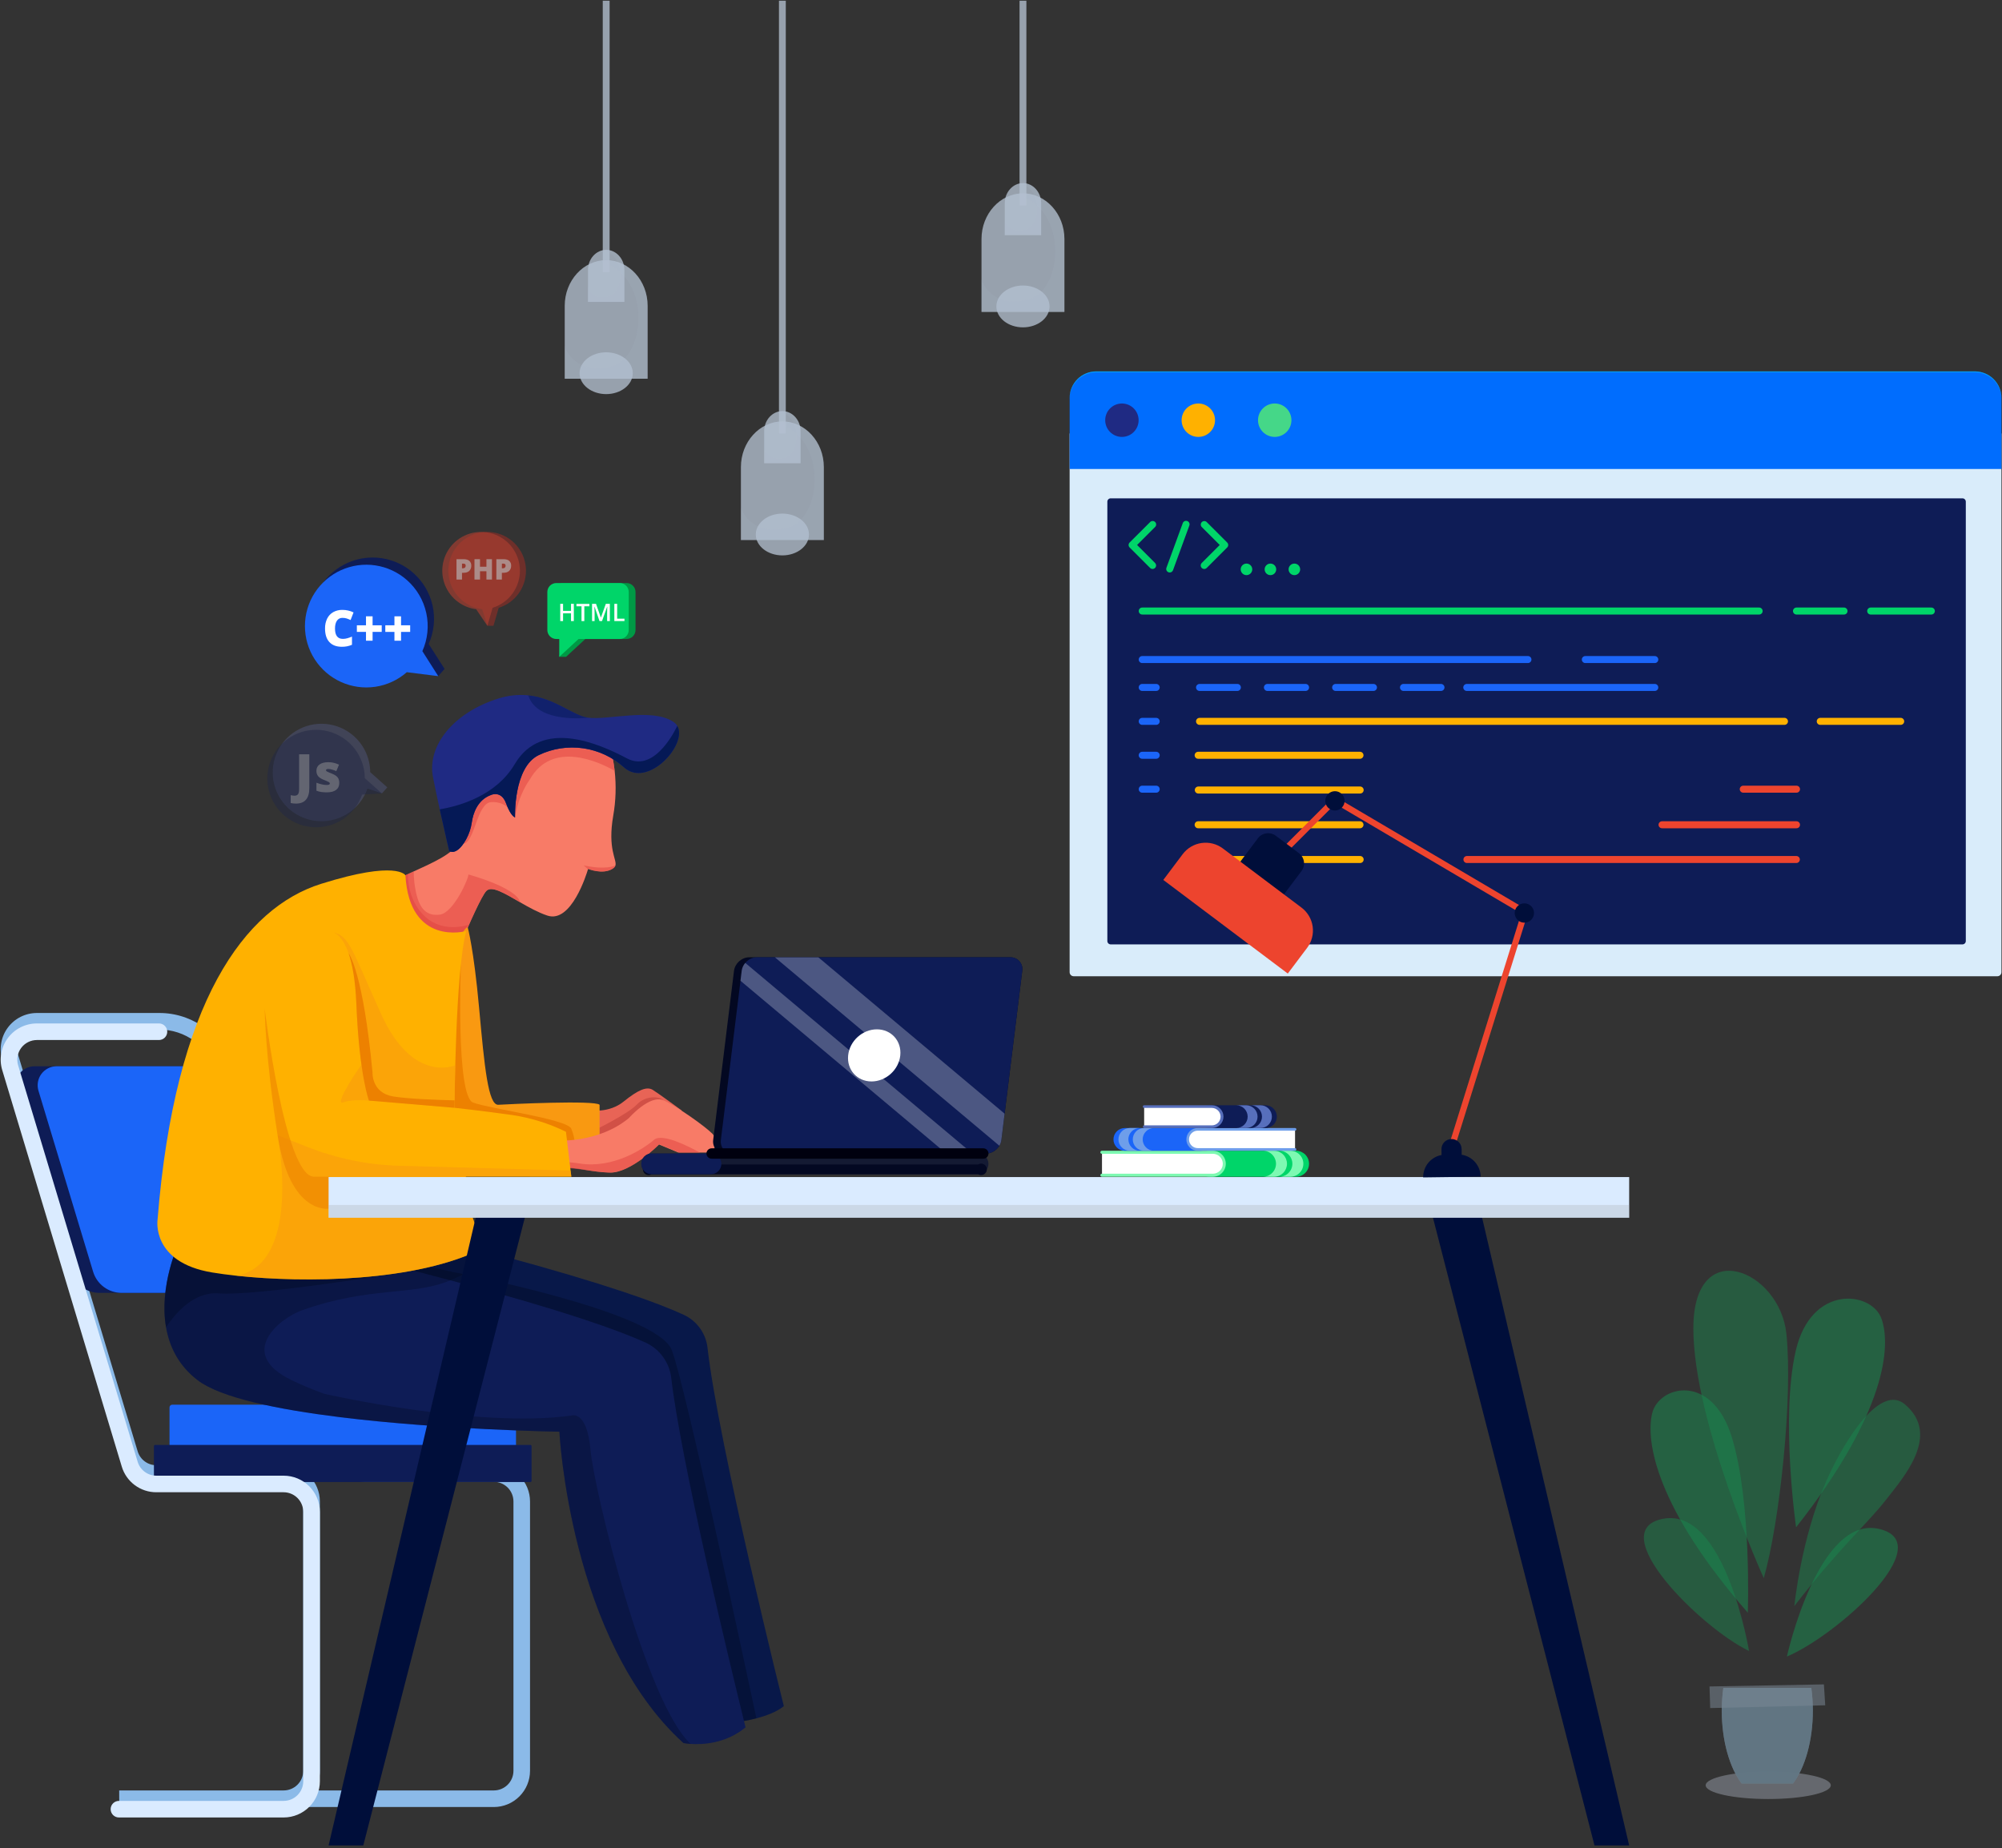 <svg width="300" height="277" viewBox="0 0 300 277" fill="none" xmlns="http://www.w3.org/2000/svg">
<rect x="0" y="0" width="300" height="277" fill="#333333" stroke="none"/>
<path d="M17.869 270.82H73.999C75.438 270.818 76.817 270.246 77.834 269.228C78.852 268.211 79.424 266.832 79.425 265.393V225.022C79.424 223.583 78.852 222.203 77.834 221.186C76.817 220.168 75.438 219.596 73.999 219.595H54.938C54.305 219.597 53.688 219.395 53.181 219.018C52.673 218.641 52.301 218.109 52.121 217.502L34.763 159.921C34.067 157.572 32.628 155.512 30.662 154.052C28.695 152.59 26.308 151.806 23.858 151.817H5.529C4.682 151.817 3.848 152.016 3.091 152.395C2.335 152.776 1.679 153.328 1.174 154.008C0.669 154.687 0.33 155.476 0.184 156.309C0.039 157.143 0.09 158 0.334 158.81L18.243 218.219C18.575 219.338 19.261 220.318 20.197 221.014C21.134 221.712 22.272 222.084 23.439 222.079H42.5C43.28 222.08 44.028 222.391 44.58 222.942C45.131 223.494 45.441 224.242 45.442 225.022V265.393C45.441 266.173 45.131 266.921 44.58 267.472C44.028 268.024 43.28 268.333 42.5 268.334H17.861L17.869 270.82ZM73.999 222.079C74.779 222.08 75.527 222.391 76.078 222.942C76.63 223.494 76.94 224.242 76.941 225.022V265.393C76.94 266.173 76.63 266.921 76.078 267.472C75.527 268.024 74.779 268.333 73.999 268.334H47.064C47.632 267.458 47.933 266.436 47.931 265.393V225.022C47.93 223.583 47.358 222.203 46.34 221.186C45.323 220.168 43.944 219.596 42.505 219.595H23.444C22.811 219.597 22.194 219.395 21.686 219.018C21.178 218.641 20.806 218.109 20.626 217.502L2.718 158.093C2.586 157.654 2.558 157.19 2.637 156.738C2.716 156.287 2.899 155.861 3.172 155.492C3.445 155.124 3.8 154.825 4.21 154.619C4.619 154.412 5.071 154.304 5.529 154.303H23.858C25.773 154.294 27.64 154.907 29.177 156.049C30.714 157.191 31.84 158.8 32.385 160.637L49.743 218.219C50.074 219.338 50.76 220.318 51.697 221.016C52.633 221.712 53.77 222.084 54.938 222.079H73.999Z" fill="#8BBAE8"/>
<path d="M39.255 193.762H14.904C13.944 193.762 13.01 193.453 12.24 192.88C11.47 192.308 10.905 191.501 10.63 190.582L2.446 163.462C2.32 163.037 2.294 162.59 2.371 162.154C2.448 161.719 2.625 161.306 2.888 160.952C3.152 160.596 3.495 160.308 3.889 160.108C4.284 159.907 4.72 159.803 5.162 159.8H29.53C30.489 159.802 31.423 160.112 32.192 160.685C32.962 161.257 33.527 162.062 33.804 162.981L41.977 190.099C42.106 190.523 42.133 190.972 42.057 191.41C41.981 191.846 41.803 192.26 41.538 192.615C41.274 192.972 40.929 193.261 40.533 193.46C40.136 193.66 39.699 193.763 39.255 193.762Z" fill="#0E1C56"/>
<path d="M39.256 193.762H18.222C17.263 193.763 16.328 193.453 15.559 192.881C14.789 192.308 14.224 191.501 13.95 190.582L5.761 163.462C5.635 163.037 5.609 162.59 5.686 162.154C5.763 161.719 5.94 161.306 6.203 160.952C6.467 160.596 6.81 160.308 7.204 160.108C7.599 159.907 8.035 159.803 8.477 159.8H29.511C30.472 159.802 31.408 160.112 32.18 160.684C32.953 161.256 33.521 162.061 33.802 162.981L41.975 190.099C42.103 190.523 42.13 190.971 42.054 191.409C41.978 191.845 41.801 192.258 41.537 192.614C41.272 192.97 40.928 193.26 40.533 193.459C40.136 193.657 39.699 193.762 39.256 193.762Z" fill="#1B65F8"/>
<path d="M77.325 220.046H25.401V210.927C25.401 210.82 25.444 210.716 25.52 210.641C25.596 210.565 25.699 210.522 25.806 210.522H76.919C77.027 210.522 77.13 210.565 77.206 210.641C77.282 210.716 77.325 210.82 77.325 210.927V220.046Z" fill="#1B65F8"/>
<path d="M23.247 222.113H79.474C79.574 222.113 79.655 222.031 79.655 221.931V216.733C79.655 216.633 79.574 216.552 79.474 216.552H23.247C23.147 216.552 23.066 216.633 23.066 216.733V221.931C23.066 222.031 23.147 222.113 23.247 222.113Z" fill="#0E1C56"/>
<path d="M17.869 272.385H42.508C43.947 272.383 45.326 271.811 46.344 270.795C47.361 269.777 47.934 268.398 47.935 266.959V226.587C47.934 225.148 47.361 223.768 46.344 222.751C45.327 221.733 43.947 221.161 42.508 221.16H23.444C22.811 221.162 22.194 220.96 21.686 220.583C21.178 220.206 20.806 219.674 20.626 219.067L2.717 159.659C2.585 159.219 2.557 158.755 2.636 158.303C2.716 157.851 2.899 157.424 3.173 157.055C3.447 156.688 3.803 156.388 4.212 156.182C4.622 155.976 5.075 155.868 5.534 155.868H23.858C24.181 155.858 24.487 155.722 24.712 155.49C24.937 155.258 25.062 154.948 25.062 154.625C25.062 154.303 24.937 153.993 24.712 153.761C24.487 153.529 24.181 153.393 23.858 153.383H5.529C4.682 153.383 3.847 153.582 3.091 153.962C2.335 154.341 1.678 154.894 1.173 155.573C0.668 156.254 0.329 157.041 0.184 157.875C0.038 158.709 0.09 159.566 0.334 160.376L18.243 219.784C18.575 220.903 19.26 221.883 20.197 222.579C21.134 223.276 22.271 223.649 23.439 223.644H42.5C43.28 223.645 44.028 223.956 44.579 224.507C45.131 225.059 45.441 225.807 45.442 226.587V266.959C45.441 267.739 45.131 268.487 44.579 269.037C44.028 269.589 43.28 269.899 42.5 269.9H17.86C17.694 269.896 17.528 269.923 17.373 269.983C17.218 270.043 17.076 270.135 16.957 270.25C16.837 270.365 16.742 270.505 16.677 270.658C16.613 270.811 16.579 270.976 16.579 271.143C16.579 271.309 16.613 271.474 16.677 271.627C16.742 271.78 16.837 271.92 16.957 272.035C17.076 272.15 17.218 272.242 17.373 272.302C17.528 272.362 17.694 272.389 17.86 272.385H17.869Z" fill="#DAEBFF"/>
<path d="M88.244 166.294C88.484 166.474 91.296 166.833 93.448 165.093C95.601 163.352 96.918 162.78 97.816 163.338C98.714 163.895 102.183 166.447 102.183 166.447C102.183 166.447 88.782 172.032 88.24 171.434C87.698 170.835 88.244 166.294 88.244 166.294Z" fill="#E86456"/>
<path d="M89.052 169.405C89.052 169.405 94.137 166.922 95.422 165.547C96.707 164.172 98.803 164.258 99.416 164.903C100.029 165.547 92.999 171.109 91.623 171.199C90.246 171.29 89.052 169.405 89.052 169.405Z" fill="#D15046"/>
<path d="M117.46 255.703C116.373 256.573 114.816 257.145 113.35 257.528C112.694 257.696 112.057 257.826 111.484 257.925C110.162 258.153 109.201 258.215 109.201 258.215C92.151 242.78 89.287 210.298 89.287 210.298C89.287 210.298 68.186 209.961 51.932 207.504C48.909 207.048 46.054 206.517 43.534 205.903C39.808 204.995 36.803 203.899 35.081 202.58C27.982 197.153 30.168 187.836 31.504 183.929C31.892 182.798 32.208 182.126 32.208 182.126C32.208 182.126 21.216 174.499 63.218 185.087C67.483 186.162 71.32 187.165 74.773 188.091C91.05 192.488 98.79 195.344 102.466 197.054C103.433 197.502 104.267 198.192 104.89 199.058C105.513 199.922 105.902 200.931 106.022 201.99C107.671 216.543 117.46 255.703 117.46 255.703Z" fill="#081849"/>
<path opacity="0.37" d="M113.35 257.528C112.693 257.696 112.056 257.826 111.484 257.925C110.162 258.153 109.201 258.215 109.201 258.215C92.151 242.78 89.287 210.298 89.287 210.298C89.287 210.298 68.186 209.962 51.931 207.504L37.148 183.738L67.746 190.612C67.746 190.612 98.435 196.445 100.679 202.367C102.669 207.603 111.362 248.197 113.35 257.528Z" fill="#00091E"/>
<path d="M111.721 258.879C108.736 261.344 105.231 261.483 103.505 261.363C103.142 261.342 102.781 261.299 102.423 261.234C85.375 245.799 83.827 214.571 83.827 214.571C83.827 214.571 79.317 214.499 72.862 214.179C66.612 213.869 58.529 213.327 50.956 212.392C41.632 211.239 33.075 209.493 29.623 206.853C26.738 204.643 25.38 201.79 24.885 198.921C23.803 192.698 26.75 186.398 26.75 186.398C26.75 186.398 21.702 182.895 31.512 183.933C34.322 184.231 38.35 184.894 44.061 186.126C47.841 186.94 52.355 187.999 57.754 189.358C61.284 190.249 64.52 191.089 67.489 191.882C84.573 196.441 92.772 199.41 96.707 201.198C97.755 201.674 98.663 202.412 99.342 203.343C100.022 204.272 100.449 205.362 100.584 206.505C102.071 219.203 109.478 249.742 111.487 257.93C111.637 258.54 111.698 258.788 111.721 258.879Z" fill="#0E1C56"/>
<path d="M92.224 129.694C92.171 129.891 92.03 130.054 91.76 130.22C90.28 131.115 88.126 130.22 88.126 130.22C88.126 130.22 88.126 130.237 88.111 130.273C87.905 130.971 85.618 138.416 82.025 137.219C80.669 136.767 79.261 135.99 77.968 135.243C75.656 133.912 73.675 132.677 72.871 133.539C72.15 134.313 70.347 138.362 68.963 141.656C67.938 144.083 67.129 146.103 67.129 146.103C67.129 146.103 54.925 135.066 57.438 133.002C57.697 132.796 57.97 132.607 58.255 132.439C59.233 131.853 60.579 131.257 61.999 130.6C64.564 129.409 68.038 127.97 68.904 126.022C69.1 125.595 69.154 125.117 69.058 124.657C67.468 116.983 78.468 111.463 80.462 110.53C80.66 110.437 80.769 110.391 80.769 110.391L81.096 110.428L91.268 111.558C91.268 111.558 91.84 113.063 92.109 115.524C92.356 117.758 92.284 120.016 91.897 122.23C91.013 127.284 92.465 128.815 92.224 129.694Z" fill="#F87B67"/>
<path opacity="0.64" d="M92.107 115.529C89.944 114.283 82.778 110.804 79.375 116.851C79.375 116.851 77.671 119.096 77.178 122.5C77.178 122.5 76.28 120.031 73.588 120.216C71.456 120.358 71.143 126.272 69.428 126.474C69.22 126.499 69.044 126.332 68.901 126.022C69.097 125.595 69.151 125.117 69.055 124.658C67.465 116.983 78.465 111.463 80.459 110.53L81.094 110.428L91.266 111.558C91.266 111.558 91.838 113.063 92.107 115.529Z" fill="#E54F48"/>
<path opacity="0.64" d="M77.965 135.243C75.654 133.912 73.673 132.677 72.869 133.538C72.148 134.313 70.345 138.362 68.96 141.656C65.91 140.993 59.806 138.874 58.252 132.436C59.231 131.851 60.577 131.255 61.996 130.597C61.999 131.685 62.12 132.769 62.357 133.832C62.906 136.276 63.994 137.317 65.898 137.077C68 136.816 70.298 131.482 70.183 131.052C70.177 131.06 77.377 132.968 77.965 135.243Z" fill="#E54F48"/>
<path d="M70.297 138.563C70.297 138.563 66.549 139.972 63.727 137.4C60.905 134.828 61.142 130.994 61.142 130.994L57.435 133.002C57.435 133.002 62.787 142.368 66.648 141.656C70.508 140.945 69.412 139.632 69.412 139.632L70.297 138.563Z" fill="#E54F48"/>
<path d="M93.51 115.011C91.801 113.47 89.673 112.473 87.396 112.145C85.119 111.818 82.796 112.175 80.722 113.172C76.909 115.011 77.179 122.505 77.179 122.505C77.179 122.505 76.549 122.37 75.833 120.395C75.117 118.421 73.589 119.139 73.589 119.139C71.501 119.887 70.885 121.998 70.704 123.219C70.58 124.109 70.297 124.97 69.87 125.761C68.409 128.405 67.312 127.541 67.312 127.541C67.312 127.541 66.63 124.648 65.894 121.299C65.548 119.713 65.188 118.024 64.887 116.492C63.944 111.736 68.026 106.756 74.675 104.691C76.123 104.222 77.651 104.058 79.165 104.21C83.174 104.635 85.873 107.258 88.126 107.56C91.131 107.963 97.683 106.034 100.913 108.189C101.146 108.34 101.341 108.542 101.484 108.779C103.125 111.518 97.072 118.202 93.51 115.011Z" fill="#1F2A83"/>
<path d="M93.51 115.011C91.801 113.47 89.673 112.473 87.396 112.145C85.119 111.818 82.796 112.175 80.722 113.172C76.909 115.011 77.179 122.505 77.179 122.505C77.179 122.505 76.549 122.37 75.833 120.395C75.117 118.421 73.589 119.139 73.589 119.139C71.501 119.887 70.885 121.998 70.704 123.219C70.58 124.109 70.297 124.97 69.87 125.761C68.409 128.405 67.313 127.541 67.313 127.541C67.313 127.541 66.63 124.648 65.894 121.299C68.989 120.773 74.363 119.198 77.136 114.518C81.172 107.698 89.647 111.377 93.963 113.665C98.279 115.952 101.488 108.782 101.488 108.782C103.125 111.518 97.072 118.202 93.51 115.011Z" fill="#051956"/>
<path opacity="0.64" d="M92.221 129.696C92.168 129.893 92.028 130.056 91.757 130.222C90.278 131.118 88.124 130.222 88.124 130.222C88.124 130.222 88.124 130.239 88.108 130.275L87.466 129.693C90.834 130.435 92.166 129.725 92.221 129.696Z" fill="#E54F48"/>
<path d="M70.096 139.018C70.096 139.018 70.986 142.156 71.793 151.037C72.601 159.918 73.155 165.663 74.678 165.573C76.201 165.483 89.144 164.858 89.849 165.573V171.674C89.849 171.674 66.594 174.367 64.261 170.239C61.928 166.112 67.95 138.843 70.096 139.018Z" fill="#F99911"/>
<path d="M69.064 144.471C69.064 144.471 68.293 164.292 70.895 165.246C73.498 166.201 84.981 167.706 85.612 169.162C86.243 170.619 86.24 172.537 86.24 172.537C86.24 172.537 71.733 171.943 68.219 169.52C64.704 167.097 69.064 144.471 69.064 144.471Z" fill="#ED8100"/>
<path d="M106.737 172.728H101.642L98.757 171.526C98.757 171.526 94.51 175.788 91.453 175.733C88.397 175.678 86.645 174.883 83.977 174.996C83.689 175.023 83.4 174.964 83.144 174.829C81.822 174.06 83.355 170.919 83.355 170.919C83.355 170.919 89.526 171.427 94.228 167.578C94.228 167.578 97.365 163.988 99.422 164.905C101.478 165.822 105.611 168.767 106.742 169.9C107.873 171.034 106.737 172.728 106.737 172.728Z" fill="#F87B67"/>
<path opacity="0.64" d="M104.9 172.755H101.824L98.772 171.483C98.772 171.483 94.495 175.983 91.026 175.731C87.803 175.498 86.21 174.939 83.399 175.058C83.02 175.073 82.494 175.099 82.279 174.971C82.581 174.469 83.581 173.849 86.822 174.37C91.85 175.175 96.381 172.215 98 170.825C99.192 169.792 103.005 171.7 104.9 172.755Z" fill="#E54F48"/>
<path opacity="0.29" d="M88.483 217.263C87.946 211.254 85.612 212.149 85.612 212.149C71.619 214.109 48.91 208.964 48.602 208.894C46.845 208.255 45.197 207.572 43.707 206.851C35.357 202.831 41.882 197.579 45.232 196.382C55.489 192.719 61.875 194.268 67.487 191.875C72.192 189.865 74.773 188.09 74.773 188.09C71.32 187.158 67.483 186.155 63.218 185.085C21.221 174.498 32.208 182.125 32.208 182.125C32.208 182.125 31.892 182.802 31.504 183.928C21.695 182.891 26.742 186.393 26.742 186.393C26.742 186.393 20.46 199.855 29.614 206.852C33.065 209.496 41.625 211.238 50.947 212.389L51.179 212.417L52.261 212.546L52.621 212.588L53.571 212.695L53.947 212.737L55.016 212.85L55.401 212.889C55.762 212.928 56.136 212.964 56.502 213L56.883 213.037C57.258 213.075 57.633 213.109 58.008 213.144L58.325 213.173L59.517 213.28L59.683 213.294L60.876 213.395L61.03 213.407C61.457 213.442 61.88 213.477 62.303 213.51L62.464 213.522L63.739 213.619L63.859 213.627L65.173 213.721C67.457 213.88 69.636 214.01 71.656 214.117H71.666C72.069 214.138 72.464 214.157 72.853 214.177C79.309 214.496 83.819 214.568 83.819 214.568C83.819 214.568 85.367 245.797 102.415 261.232C102.772 261.297 103.134 261.34 103.496 261.36C96.724 255.119 89.022 223.274 88.483 217.263Z" fill="#00091E"/>
<path opacity="0.37" d="M60.183 190.715C60.183 190.715 38.412 194.292 32.76 193.84C29.14 193.553 26.39 196.65 24.881 198.916C23.799 192.694 26.746 186.393 26.746 186.393C26.746 186.393 21.698 182.891 31.509 183.928C34.319 184.226 38.346 184.889 44.058 186.121L60.183 190.715Z" fill="#00091E"/>
<path d="M69.819 176.345C68.833 178.23 72.511 187.023 72.511 187.023C62.471 192.161 45.605 192.286 35.475 191.198C34.107 191.052 32.863 190.883 31.775 190.702C22.624 189.177 23.609 182.804 23.609 182.804C26.212 150.053 36.71 136.049 48.107 132.464C59.504 128.879 60.751 131.177 60.751 131.177C61.371 141.913 69.874 139.536 69.874 139.536C68.218 145.531 68.112 166.025 68.112 166.025C68.112 166.025 72.245 166.474 76.732 167.107C79.537 167.524 82.262 168.371 84.809 169.619L85.615 176.35L69.819 176.345Z" fill="#FFB100"/>
<path opacity="0.52" d="M69.819 176.345C68.833 178.23 72.511 187.023 72.511 187.023C62.471 192.161 45.605 192.286 35.475 191.198C45.37 189.361 41.597 170.129 41.597 170.129L46.034 171.886C50.43 173.627 55.098 174.585 59.826 174.716L85.501 175.43L85.612 176.345H69.819Z" fill="#F99911"/>
<path opacity="0.52" d="M49.63 139.643C49.754 139.651 49.876 139.681 49.99 139.733C49.88 139.702 49.76 139.673 49.63 139.643Z" fill="#F99911"/>
<path opacity="0.52" d="M68.219 159.655L68.129 164.91L68.108 166.025L55.282 164.944C55.282 164.944 53.84 161.175 53.398 150.407C53.25 146.849 52.788 144.465 52.236 142.87C51.46 140.63 50.506 139.945 49.995 139.733C52.332 140.393 52.547 141.844 57.096 151.935C61.867 162.525 68.219 159.655 68.219 159.655Z" fill="#F99911"/>
<path opacity="0.52" d="M55.288 164.948C55.288 164.948 52.895 164.679 51.399 165.217C49.903 165.756 54.154 159.43 54.178 159.607C54.202 159.784 54.863 164.08 55.288 164.948Z" fill="#F99911"/>
<path opacity="0.58" d="M39.663 151.159C39.663 151.159 42.655 176.046 46.962 176.344H49.355V181.13C49.355 181.13 43.477 182.262 41.593 170.129C39.708 157.995 39.663 151.159 39.663 151.159Z" fill="#ED8100"/>
<path d="M68.129 164.91L68.108 166.025L55.282 164.943C55.282 164.943 53.84 161.175 53.398 150.407C53.25 146.849 52.788 144.465 52.236 142.87C52.3 142.953 54.406 145.712 55.821 160.727C55.821 160.727 55.656 163.797 58.924 164.326C61.162 164.693 65.573 164.847 68.129 164.91Z" fill="#ED8100"/>
<path fill-rule="evenodd" clip-rule="evenodd" d="M146.569 175.983H97.65C97.239 175.981 96.845 175.816 96.555 175.525C96.264 175.234 96.1 174.84 96.097 174.429C96.1 174.018 96.264 173.625 96.555 173.334C96.846 173.043 97.239 172.879 97.65 172.876H146.569C146.98 172.879 147.374 173.043 147.665 173.333C147.956 173.624 148.12 174.018 148.123 174.429C148.12 174.84 147.956 175.234 147.665 175.525C147.374 175.816 146.98 175.981 146.569 175.983Z" fill="#141A33"/>
<path fill-rule="evenodd" clip-rule="evenodd" d="M146.568 175.983H97.65C97.52 176.064 97.37 176.108 97.216 176.112C97.063 176.115 96.911 176.078 96.777 176.004C96.643 175.929 96.531 175.82 96.454 175.687C96.376 175.555 96.335 175.404 96.335 175.25C96.335 175.097 96.376 174.946 96.454 174.814C96.531 174.681 96.643 174.572 96.777 174.498C96.911 174.423 97.063 174.386 97.216 174.389C97.37 174.393 97.52 174.437 97.65 174.518H146.568C146.7 174.437 146.849 174.393 147.002 174.389C147.156 174.386 147.308 174.423 147.441 174.498C147.576 174.572 147.687 174.681 147.766 174.814C147.843 174.946 147.885 175.097 147.885 175.25C147.885 175.404 147.843 175.555 147.766 175.687C147.687 175.82 147.576 175.929 147.441 176.004C147.308 176.078 147.156 176.115 147.002 176.112C146.849 176.108 146.7 176.064 146.568 175.983Z" fill="#030822"/>
<path fill-rule="evenodd" clip-rule="evenodd" d="M147.776 172.876H108.654C107.536 172.876 106.731 171.96 106.871 170.843L109.99 145.5C110.127 144.382 111.155 143.468 112.274 143.468H151.399C151.656 143.462 151.912 143.513 152.148 143.617C152.383 143.72 152.594 143.875 152.764 144.068C152.934 144.262 153.059 144.49 153.131 144.738C153.203 144.986 153.221 145.245 153.182 145.5L150.057 170.843C149.922 171.96 148.894 172.876 147.776 172.876Z" fill="#030822"/>
<path fill-rule="evenodd" clip-rule="evenodd" d="M147.776 172.876H109.805C108.687 172.876 107.882 171.96 108.023 170.843L111.148 145.5C111.285 144.382 112.312 143.468 113.431 143.468H151.403C151.66 143.462 151.916 143.513 152.152 143.617C152.387 143.72 152.597 143.875 152.768 144.068C152.938 144.262 153.063 144.49 153.135 144.738C153.207 144.986 153.225 145.245 153.185 145.5L150.06 170.843C149.922 171.96 148.894 172.876 147.776 172.876Z" fill="#0E1C56"/>
<path opacity="0.26" fill-rule="evenodd" clip-rule="evenodd" d="M145.708 172.876H141.8L110.959 146.987L111.142 145.5C111.2 145.059 111.386 144.645 111.677 144.309L145.708 172.876ZM116.114 143.468L149.757 171.713C149.917 171.448 150.02 171.153 150.059 170.846L150.54 166.906L122.623 143.469L116.114 143.468Z" fill="white"/>
<path fill-rule="evenodd" clip-rule="evenodd" d="M106.542 175.983H97.648C97.236 175.981 96.843 175.816 96.552 175.525C96.261 175.234 96.097 174.84 96.095 174.429C96.097 174.018 96.262 173.625 96.552 173.334C96.843 173.043 97.237 172.879 97.648 172.876H106.542C106.953 172.879 107.347 173.043 107.638 173.333C107.929 173.624 108.094 174.018 108.096 174.429C108.094 174.84 107.929 175.234 107.638 175.525C107.348 175.816 106.953 175.981 106.542 175.983Z" fill="#0E1C56"/>
<path d="M147.346 172.099H106.641C106.212 172.099 105.864 172.446 105.864 172.875C105.864 173.304 106.212 173.652 106.641 173.652H147.346C147.775 173.652 148.123 173.304 148.123 172.875C148.123 172.446 147.775 172.099 147.346 172.099Z" fill="#00000F"/>
<path fill-rule="evenodd" clip-rule="evenodd" d="M131.401 154.266C129.238 154.266 127.315 156.014 127.095 158.172C126.875 160.329 128.443 162.078 130.601 162.078C132.758 162.078 134.687 160.329 134.907 158.172C135.127 156.014 133.559 154.266 131.401 154.266Z" fill="white"/>
<path d="M54.44 276.575H49.24L71.325 182.307H78.694L54.44 276.575Z" fill="#000E3A"/>
<path d="M238.933 276.575H244.131L222.048 182.307H214.68L238.933 276.575Z" fill="#000E3A"/>
<path d="M244.131 176.406H49.24V182.502H244.131V176.406Z" fill="#DAEBFF"/>
<g style="mix-blend-mode:multiply" opacity="0.5">
<g style="mix-blend-mode:multiply" opacity="0.5">
<path d="M244.131 180.594H49.24V182.502H244.131V180.594Z" fill="#9E9E9E"/>
</g>
</g>
<g opacity="0.49">
<path opacity="0.49" d="M53.024 110.316C51.853 109.275 50.379 108.638 48.818 108.498C47.258 108.359 45.694 108.725 44.357 109.543C43.021 110.361 41.983 111.586 41.397 113.039C40.81 114.492 40.706 116.095 41.1 117.611C41.495 119.128 42.366 120.477 43.586 121.46C44.806 122.444 46.309 123.008 47.875 123.072C49.44 123.135 50.984 122.694 52.28 121.811C53.575 120.93 54.552 119.655 55.067 118.176L57.231 118.91L58.037 118.005L55.474 115.721C55.467 114.699 55.246 113.689 54.824 112.758C54.402 111.827 53.788 110.995 53.024 110.316Z" fill="#6F79C9"/>
<path opacity="0.49" d="M52.218 111.221C51.047 110.18 49.572 109.543 48.012 109.403C46.451 109.264 44.888 109.63 43.551 110.448C42.215 111.266 41.176 112.491 40.59 113.944C40.003 115.397 39.9 117 40.294 118.516C40.688 120.033 41.559 121.382 42.779 122.365C43.999 123.349 45.503 123.913 47.068 123.977C48.634 124.04 50.178 123.599 51.473 122.716C52.768 121.835 53.745 120.56 54.261 119.081L57.23 118.91L54.666 116.626C54.66 115.604 54.438 114.594 54.017 113.663C53.595 112.732 52.982 111.9 52.218 111.221Z" fill="#0E1C56"/>
<path opacity="0.49" d="M44.351 120.433C44.086 120.434 43.822 120.407 43.562 120.352V119.172L43.823 119.225C43.922 119.245 44.023 119.254 44.124 119.254C44.374 119.254 44.554 119.178 44.662 119.026C44.77 118.875 44.824 118.616 44.823 118.25V113.048H46.35V118.119C46.35 118.879 46.183 119.456 45.85 119.847C45.516 120.239 45.017 120.434 44.351 120.433Z" fill="white"/>
<path opacity="0.49" d="M50.841 117.329C50.841 117.796 50.681 118.148 50.361 118.387C50.04 118.626 49.584 118.746 48.992 118.748C48.71 118.751 48.429 118.733 48.15 118.696C47.901 118.659 47.656 118.595 47.419 118.506V117.304C47.671 117.408 47.931 117.49 48.197 117.548C48.44 117.61 48.69 117.643 48.941 117.648C49.267 117.648 49.429 117.573 49.429 117.424C49.426 117.381 49.412 117.34 49.388 117.304C49.364 117.268 49.332 117.238 49.293 117.219C49.037 117.084 48.771 116.967 48.499 116.868C48.1 116.703 47.82 116.517 47.657 116.308C47.491 116.077 47.407 115.798 47.417 115.514C47.41 115.33 47.449 115.147 47.531 114.982C47.613 114.816 47.735 114.674 47.886 114.569C48.198 114.343 48.639 114.23 49.208 114.23C49.48 114.228 49.752 114.26 50.017 114.325C50.286 114.393 50.55 114.485 50.803 114.6L50.395 115.569C50.19 115.476 49.978 115.399 49.761 115.339C49.584 115.284 49.4 115.252 49.215 115.245C48.975 115.245 48.846 115.305 48.846 115.426C48.849 115.466 48.862 115.505 48.884 115.539C48.907 115.572 48.938 115.599 48.975 115.617C49.217 115.737 49.465 115.844 49.719 115.938C49.962 116.028 50.192 116.153 50.401 116.307C50.544 116.419 50.658 116.565 50.732 116.731C50.809 116.921 50.846 117.124 50.841 117.329Z" fill="white"/>
</g>
<path d="M93.885 87.38H84.382C84.025 87.38 83.682 87.522 83.43 87.774C83.177 88.027 83.035 88.37 83.035 88.727V94.418C83.035 94.775 83.177 95.118 83.43 95.371C83.682 95.624 84.025 95.766 84.382 95.766L83.803 98.442H84.82L87.715 95.766H93.885C94.062 95.766 94.237 95.731 94.401 95.663C94.564 95.596 94.713 95.496 94.838 95.371C94.963 95.246 95.063 95.098 95.131 94.934C95.198 94.77 95.233 94.595 95.233 94.418V88.732C95.234 88.555 95.2 88.379 95.132 88.215C95.064 88.05 94.965 87.901 94.84 87.776C94.715 87.65 94.566 87.55 94.402 87.482C94.238 87.415 94.062 87.38 93.885 87.38Z" fill="#009945"/>
<path d="M92.869 87.38H83.365C83.008 87.38 82.665 87.522 82.413 87.774C82.16 88.027 82.018 88.37 82.018 88.727V94.418C82.018 94.775 82.16 95.118 82.413 95.371C82.665 95.624 83.008 95.766 83.365 95.766H83.803V98.442L86.698 95.766H92.869C93.226 95.766 93.569 95.624 93.822 95.371C94.074 95.118 94.216 94.775 94.216 94.418V88.732C94.217 88.555 94.183 88.379 94.115 88.215C94.048 88.051 93.948 87.902 93.823 87.776C93.698 87.65 93.549 87.551 93.386 87.483C93.222 87.415 93.046 87.38 92.869 87.38Z" fill="#00D569"/>
<path d="M85.989 93.082H85.565V91.917H84.375V93.082H83.952V90.498H84.375V91.554H85.566V90.498H85.99L85.989 93.082Z" fill="white"/>
<path d="M87.562 93.082H87.139V90.865H86.38V90.505H88.322V90.865H87.562V93.082Z" fill="white"/>
<path d="M89.835 93.082L89.087 90.918H89.072C89.093 91.239 89.103 91.539 89.102 91.82V93.077H88.719V90.493H89.314L90.035 92.548H90.044L90.784 90.493H91.385V93.077H90.978V91.804C90.978 91.675 90.978 91.507 90.988 91.302C90.998 91.096 91 90.97 91.005 90.927H90.986L90.21 93.082H89.835Z" fill="white"/>
<path d="M92.059 93.082V90.498H92.482V92.719H93.576V93.079L92.059 93.082Z" fill="white"/>
<g opacity="0.65">
<path opacity="0.65" d="M78.816 85.536C78.816 84.417 78.493 83.323 77.887 82.383C77.28 81.443 76.415 80.698 75.396 80.237C74.377 79.776 73.246 79.619 72.14 79.784C71.033 79.95 69.998 80.431 69.158 81.17C68.319 81.909 67.709 82.874 67.404 83.951C67.099 85.027 67.111 86.168 67.438 87.238C67.766 88.308 68.394 89.26 69.249 89.982C70.104 90.703 71.149 91.163 72.258 91.305L73.04 93.788H73.947L74.73 91.093C75.914 90.723 76.95 89.985 77.685 88.985C78.42 87.986 78.817 86.777 78.816 85.536Z" fill="#C12A1F"/>
<path opacity="0.65" d="M77.909 85.536C77.909 84.417 77.586 83.323 76.979 82.383C76.373 81.443 75.508 80.698 74.489 80.237C73.469 79.776 72.339 79.619 71.232 79.784C70.126 79.95 69.091 80.431 68.251 81.17C67.411 81.909 66.802 82.874 66.497 83.951C66.192 85.027 66.204 86.168 66.531 87.238C66.858 88.308 67.487 89.26 68.342 89.982C69.197 90.703 70.242 91.163 71.351 91.305L73.034 93.788L73.816 91.093C75.002 90.724 76.039 89.986 76.775 88.987C77.512 87.987 77.909 86.778 77.909 85.536Z" fill="#ED442E"/>
<path opacity="0.65" d="M70.619 84.774C70.628 84.92 70.606 85.066 70.553 85.202C70.502 85.338 70.421 85.462 70.317 85.565C70.115 85.75 69.837 85.844 69.46 85.844H69.231V86.856H68.406V83.804H69.463C69.847 83.804 70.137 83.888 70.331 84.056C70.429 84.147 70.506 84.258 70.556 84.383C70.606 84.507 70.627 84.641 70.619 84.774ZM69.228 85.171H69.379C69.487 85.176 69.593 85.139 69.674 85.067C69.711 85.029 69.74 84.984 69.759 84.935C69.778 84.885 69.786 84.832 69.784 84.779C69.784 84.572 69.669 84.47 69.441 84.47H69.231L69.228 85.171Z" fill="white"/>
<path opacity="0.65" d="M73.72 86.856H72.892V85.612H71.93V86.856H71.101V83.804H71.93V84.935H72.892V83.804H73.72V86.856Z" fill="white"/>
<path opacity="0.65" d="M76.595 84.774C76.604 84.92 76.582 85.066 76.53 85.202C76.478 85.338 76.397 85.462 76.293 85.565C76.093 85.75 75.813 85.844 75.436 85.844H75.204V86.856H74.38V83.804H75.436C75.822 83.804 76.112 83.888 76.305 84.056C76.404 84.147 76.481 84.258 76.531 84.382C76.581 84.507 76.603 84.64 76.595 84.774ZM75.204 85.171H75.361C75.469 85.176 75.575 85.139 75.656 85.067C75.694 85.029 75.723 84.984 75.742 84.935C75.76 84.885 75.769 84.832 75.766 84.779C75.766 84.572 75.645 84.47 75.423 84.47H75.21L75.204 85.171Z" fill="white"/>
</g>
<path d="M61.919 85.853C60.592 84.683 58.956 83.921 57.206 83.658C55.456 83.395 53.668 83.642 52.055 84.37C50.442 85.097 49.074 86.275 48.113 87.76C47.153 89.246 46.641 90.978 46.639 92.747C46.638 94.516 47.147 96.249 48.105 97.736C49.063 99.223 50.43 100.403 52.042 101.133C53.654 101.863 55.442 102.113 57.192 101.852C58.942 101.592 60.579 100.832 61.909 99.665L65.672 101.334L66.62 100.252L64.239 96.514C65.04 94.722 65.247 92.721 64.83 90.803C64.412 88.885 63.393 87.151 61.919 85.853Z" fill="#0E1C56"/>
<path d="M60.971 86.93C59.644 85.761 58.007 84.999 56.258 84.736C54.509 84.473 52.721 84.72 51.108 85.448C49.496 86.176 48.128 87.353 47.167 88.838C46.207 90.324 45.696 92.055 45.694 93.824C45.693 95.593 46.202 97.325 47.16 98.812C48.117 100.299 49.484 101.478 51.095 102.208C52.707 102.938 54.494 103.188 56.244 102.928C57.994 102.668 59.631 101.909 60.96 100.742L65.672 101.334L63.291 97.587C64.091 95.795 64.297 93.795 63.88 91.878C63.462 89.961 62.443 88.227 60.971 86.93Z" fill="#1B65F8"/>
<path d="M51.299 92.601C51.139 92.596 50.981 92.632 50.839 92.707C50.697 92.781 50.577 92.891 50.49 93.025C50.297 93.309 50.2 93.7 50.2 94.197C50.2 95.232 50.593 95.749 51.38 95.749C51.614 95.749 51.847 95.716 52.072 95.649C52.3 95.581 52.524 95.501 52.744 95.409V96.635C52.263 96.84 51.745 96.942 51.222 96.933C50.411 96.933 49.789 96.698 49.356 96.227C48.922 95.757 48.706 95.076 48.707 94.184C48.696 93.677 48.803 93.174 49.022 92.716C49.218 92.309 49.533 91.97 49.925 91.744C50.35 91.509 50.829 91.392 51.314 91.404C51.891 91.403 52.46 91.532 52.98 91.782L52.535 92.925C52.34 92.832 52.139 92.752 51.934 92.685C51.728 92.624 51.514 92.596 51.299 92.601Z" fill="white"/>
<path d="M54.844 94.701H53.476V93.715H54.844V92.365H55.833V93.715H57.201V94.701H55.833V96.023H54.844V94.701Z" fill="white"/>
<path d="M59.106 94.701H57.738V93.715H59.106V92.365H60.096V93.715H61.464V94.701H60.096V96.023H59.107L59.106 94.701Z" fill="white"/>
<path fill-rule="evenodd" clip-rule="evenodd" d="M194.262 172.465H181.24C180.732 172.478 180.25 172.689 179.895 173.052C179.54 173.416 179.341 173.904 179.341 174.411C179.341 174.919 179.54 175.407 179.895 175.772C180.25 176.135 180.732 176.346 181.24 176.358H194.262C194.77 176.346 195.252 176.135 195.607 175.772C195.963 175.407 196.161 174.919 196.161 174.411C196.161 173.904 195.963 173.416 195.607 173.052C195.252 172.689 194.77 172.478 194.262 172.465Z" fill="#00D569"/>
<path fill-rule="evenodd" clip-rule="evenodd" d="M165.133 172.692H181.786C182.242 172.693 182.678 172.875 183 173.197C183.322 173.519 183.505 173.955 183.506 174.411C183.505 174.867 183.323 175.304 183.001 175.626C182.679 175.948 182.242 176.13 181.786 176.131H165.133V172.692Z" fill="white"/>
<path fill-rule="evenodd" clip-rule="evenodd" d="M165.133 172.465C165.102 172.463 165.071 172.468 165.042 172.477C165.012 172.488 164.986 172.504 164.963 172.525C164.94 172.547 164.921 172.572 164.909 172.601C164.897 172.63 164.889 172.661 164.889 172.692C164.889 172.722 164.897 172.754 164.909 172.782C164.921 172.811 164.94 172.837 164.963 172.858C164.986 172.88 165.012 172.895 165.042 172.906C165.071 172.916 165.102 172.921 165.133 172.918H181.786C182.174 172.929 182.544 173.091 182.815 173.37C183.087 173.649 183.238 174.023 183.238 174.411C183.238 174.8 183.087 175.174 182.815 175.453C182.544 175.732 182.174 175.894 181.786 175.905H165.133C165.102 175.903 165.071 175.907 165.042 175.917C165.012 175.928 164.986 175.943 164.963 175.965C164.94 175.987 164.921 176.012 164.909 176.041C164.897 176.07 164.889 176.101 164.889 176.132C164.889 176.162 164.897 176.193 164.909 176.222C164.921 176.251 164.94 176.276 164.963 176.298C164.986 176.32 165.012 176.335 165.042 176.346C165.071 176.356 165.102 176.361 165.133 176.358H181.786C182.294 176.346 182.776 176.135 183.131 175.772C183.487 175.407 183.685 174.919 183.685 174.411C183.685 173.904 183.487 173.416 183.131 173.052C182.776 172.689 182.294 172.478 181.786 172.465H165.133Z" fill="#7DF9B2"/>
<path fill-rule="evenodd" clip-rule="evenodd" d="M193.662 174.411C193.66 173.895 193.454 173.401 193.09 173.037C192.725 172.672 192.231 172.466 191.715 172.465H193.409C193.917 172.478 194.399 172.689 194.753 173.052C195.109 173.416 195.308 173.904 195.308 174.411C195.308 174.919 195.109 175.407 194.753 175.772C194.399 176.135 193.917 176.346 193.409 176.358H191.715C192.231 176.357 192.726 176.151 193.09 175.786C193.455 175.422 193.661 174.927 193.662 174.411Z" fill="#7DF9B2"/>
<path fill-rule="evenodd" clip-rule="evenodd" d="M191.209 174.411C191.207 173.895 191.001 173.401 190.637 173.037C190.272 172.672 189.778 172.466 189.262 172.465H190.956C191.464 172.478 191.946 172.689 192.301 173.052C192.656 173.416 192.855 173.904 192.855 174.411C192.855 174.919 192.656 175.407 192.301 175.772C191.946 176.135 191.464 176.346 190.956 176.358H189.262C189.778 176.357 190.273 176.151 190.637 175.786C191.003 175.422 191.208 174.927 191.209 174.411Z" fill="#7DF9B2"/>
<path fill-rule="evenodd" clip-rule="evenodd" d="M168.557 169.057H179.959C180.411 169.057 180.845 169.236 181.165 169.555C181.484 169.875 181.663 170.309 181.663 170.761C181.663 171.213 181.484 171.647 181.165 171.966C180.845 172.286 180.411 172.465 179.959 172.465H168.557C168.105 172.465 167.671 172.286 167.351 171.966C167.031 171.647 166.852 171.213 166.852 170.761C166.852 170.309 167.031 169.875 167.351 169.555C167.671 169.236 168.105 169.057 168.557 169.057Z" fill="#1B65F8"/>
<path fill-rule="evenodd" clip-rule="evenodd" d="M194.064 169.255H179.481C179.082 169.256 178.7 169.415 178.417 169.697C178.136 169.98 177.977 170.362 177.976 170.761C177.977 171.16 178.136 171.542 178.417 171.824C178.7 172.107 179.082 172.266 179.481 172.267H194.064V169.255Z" fill="white"/>
<path fill-rule="evenodd" clip-rule="evenodd" d="M194.064 169.057C194.117 169.057 194.167 169.077 194.204 169.114C194.242 169.151 194.262 169.202 194.262 169.255C194.262 169.308 194.242 169.358 194.204 169.395C194.167 169.433 194.117 169.453 194.064 169.453H179.481C179.133 169.453 178.802 169.591 178.557 169.837C178.311 170.082 178.173 170.413 178.173 170.761C178.173 171.108 178.311 171.44 178.557 171.685C178.802 171.93 179.133 172.069 179.481 172.069H194.064C194.117 172.069 194.167 172.089 194.204 172.126C194.242 172.163 194.262 172.214 194.262 172.267C194.262 172.32 194.242 172.37 194.204 172.407C194.167 172.445 194.117 172.465 194.064 172.465H179.481C179.029 172.465 178.595 172.286 178.275 171.966C177.956 171.647 177.776 171.213 177.776 170.761C177.776 170.309 177.956 169.875 178.275 169.555C178.595 169.236 179.029 169.057 179.481 169.057H194.064Z" fill="#6E9EEA"/>
<path fill-rule="evenodd" clip-rule="evenodd" d="M169.082 170.761C169.083 170.309 169.263 169.876 169.583 169.557C169.903 169.237 170.335 169.058 170.787 169.057H169.304C168.852 169.057 168.418 169.236 168.099 169.555C167.779 169.875 167.6 170.309 167.6 170.761C167.6 171.213 167.779 171.647 168.099 171.966C168.418 172.286 168.852 172.465 169.304 172.465H170.793C170.341 172.464 169.909 172.285 169.589 171.965C169.269 171.645 169.089 171.213 169.088 170.761H169.082Z" fill="#6E9EEA"/>
<path fill-rule="evenodd" clip-rule="evenodd" d="M171.23 170.761C171.231 170.309 171.411 169.876 171.73 169.557C172.049 169.238 172.482 169.058 172.934 169.057H171.452C171 169.057 170.566 169.236 170.246 169.555C169.927 169.875 169.748 170.309 169.748 170.761C169.748 171.213 169.927 171.647 170.246 171.966C170.566 172.286 171 172.465 171.452 172.465H172.934C172.482 172.464 172.049 172.284 171.73 171.965C171.411 171.645 171.231 171.213 171.23 170.761Z" fill="#6E9EEA"/>
<path fill-rule="evenodd" clip-rule="evenodd" d="M189.635 165.648H181.155C180.703 165.648 180.269 165.827 179.949 166.147C179.63 166.466 179.451 166.9 179.451 167.352C179.451 167.804 179.63 168.238 179.949 168.558C180.269 168.877 180.703 169.056 181.155 169.056H189.635C190.087 169.056 190.52 168.877 190.84 168.558C191.16 168.238 191.339 167.804 191.339 167.352C191.339 166.9 191.16 166.466 190.84 166.147C190.52 165.827 190.087 165.648 189.635 165.648Z" fill="#0E1C56"/>
<path fill-rule="evenodd" clip-rule="evenodd" d="M171.452 165.846H181.633C182.032 165.847 182.415 166.006 182.697 166.288C182.98 166.571 183.138 166.953 183.139 167.352C183.138 167.751 182.98 168.133 182.697 168.416C182.415 168.698 182.032 168.857 181.633 168.858H171.452V165.846Z" fill="white"/>
<path fill-rule="evenodd" clip-rule="evenodd" d="M171.452 165.648C171.399 165.648 171.349 165.668 171.311 165.706C171.274 165.743 171.254 165.793 171.254 165.846C171.254 165.899 171.274 165.95 171.311 165.987C171.349 166.024 171.399 166.044 171.452 166.044H181.633C181.973 166.055 182.296 166.197 182.532 166.441C182.769 166.685 182.901 167.012 182.901 167.351C182.901 167.691 182.769 168.018 182.532 168.262C182.296 168.506 181.973 168.648 181.633 168.659H171.452C171.401 168.662 171.355 168.685 171.321 168.722C171.287 168.758 171.268 168.808 171.268 168.858C171.268 168.907 171.287 168.957 171.321 168.993C171.355 169.03 171.401 169.053 171.452 169.056H181.633C182.085 169.056 182.519 168.877 182.839 168.558C183.158 168.238 183.338 167.804 183.338 167.352C183.338 166.9 183.158 166.466 182.839 166.147C182.519 165.827 182.085 165.648 181.633 165.648H171.452Z" fill="#576FBC"/>
<path fill-rule="evenodd" clip-rule="evenodd" d="M189.109 167.352C189.108 166.9 188.929 166.468 188.609 166.148C188.29 165.828 187.857 165.649 187.405 165.648H188.888C189.34 165.648 189.774 165.827 190.094 166.147C190.413 166.466 190.593 166.9 190.593 167.352C190.593 167.804 190.413 168.238 190.094 168.558C189.774 168.877 189.34 169.056 188.888 169.056H187.405C187.857 169.055 188.29 168.875 188.609 168.556C188.928 168.237 189.108 167.804 189.109 167.352Z" fill="#576FBC"/>
<path fill-rule="evenodd" clip-rule="evenodd" d="M186.962 167.352C186.96 166.9 186.781 166.468 186.462 166.148C186.142 165.828 185.709 165.649 185.257 165.648H186.74C187.192 165.648 187.626 165.827 187.946 166.147C188.266 166.466 188.445 166.9 188.445 167.352C188.445 167.804 188.266 168.238 187.946 168.558C187.626 168.877 187.192 169.056 186.74 169.056H185.257C185.709 169.055 186.142 168.875 186.46 168.556C186.78 168.237 186.96 167.804 186.962 167.352Z" fill="#576FBC"/>
<path d="M299.308 64.486H160.893C160.557 64.486 160.284 64.758 160.284 65.095V145.701C160.284 146.037 160.557 146.31 160.893 146.31H299.308C299.644 146.31 299.917 146.037 299.917 145.701V65.095C299.917 64.758 299.644 64.486 299.308 64.486Z" fill="#D9ECFA"/>
<path d="M295.945 55.662H164.255C163.203 55.662 162.194 56.08 161.451 56.824C160.707 57.568 160.288 58.577 160.288 59.629V70.288H299.916V59.633C299.917 59.112 299.814 58.595 299.615 58.113C299.416 57.631 299.122 57.193 298.753 56.824C298.386 56.455 297.947 56.163 297.465 55.963C296.983 55.764 296.466 55.662 295.945 55.662Z" fill="#006DFE"/>
<path opacity="0.4" d="M295.945 55.662H164.255C163.203 55.662 162.194 56.08 161.451 56.824C160.707 57.568 160.288 58.577 160.288 59.629V59.77C160.288 58.718 160.707 57.71 161.451 56.966C162.194 56.222 163.203 55.804 164.255 55.804H295.945C296.996 55.804 298.006 56.222 298.749 56.966C299.493 57.71 299.911 58.718 299.911 59.77V59.629C299.911 58.577 299.493 57.568 298.749 56.824C298.006 56.08 296.996 55.662 295.945 55.662Z" fill="#00E6FF"/>
<path d="M294.073 74.684H166.439C166.161 74.684 165.936 74.909 165.936 75.186V141.034C165.936 141.311 166.161 141.536 166.439 141.536H294.073C294.351 141.536 294.576 141.311 294.576 141.034V75.186C294.576 74.909 294.351 74.684 294.073 74.684Z" fill="#0E1C56"/>
<path d="M168.119 65.48C169.501 65.48 170.623 64.359 170.623 62.976C170.623 61.593 169.501 60.472 168.119 60.472C166.737 60.472 165.615 61.593 165.615 62.976C165.615 64.359 166.737 65.48 168.119 65.48Z" fill="#1F2A83"/>
<path d="M179.569 65.48C180.951 65.48 182.072 64.359 182.072 62.976C182.072 61.593 180.951 60.472 179.569 60.472C178.186 60.472 177.065 61.593 177.065 62.976C177.065 64.359 178.186 65.48 179.569 65.48Z" fill="#FFB100"/>
<path d="M191.017 65.48C192.399 65.48 193.52 64.359 193.52 62.976C193.52 61.593 192.399 60.472 191.017 60.472C189.635 60.472 188.513 61.593 188.513 62.976C188.513 64.359 189.635 65.48 191.017 65.48Z" fill="#45D788"/>
<path d="M172.716 85.273C172.648 85.273 172.579 85.259 172.516 85.233C172.452 85.207 172.394 85.168 172.345 85.119L169.274 82.048C169.225 81.999 169.186 81.942 169.16 81.878C169.133 81.814 169.12 81.746 169.12 81.677C169.12 81.608 169.133 81.54 169.16 81.477C169.186 81.413 169.225 81.355 169.274 81.306L172.356 78.233C172.454 78.135 172.588 78.08 172.726 78.08C172.865 78.08 172.999 78.135 173.097 78.233C173.196 78.332 173.251 78.465 173.251 78.604C173.251 78.743 173.196 78.876 173.097 78.975L170.394 81.678L173.089 84.375C173.162 84.448 173.211 84.542 173.232 84.643C173.251 84.745 173.242 84.85 173.202 84.946C173.162 85.042 173.095 85.124 173.01 85.181C172.923 85.239 172.822 85.27 172.719 85.27L172.716 85.273Z" fill="#00D569"/>
<path d="M180.45 85.273C180.346 85.273 180.245 85.242 180.159 85.184C180.072 85.126 180.005 85.045 179.965 84.949C179.925 84.853 179.916 84.748 179.935 84.646C179.956 84.544 180.005 84.451 180.078 84.377L182.778 81.678L180.075 78.975C179.983 78.875 179.933 78.744 179.936 78.608C179.939 78.472 179.994 78.343 180.09 78.248C180.186 78.152 180.315 78.097 180.451 78.094C180.587 78.091 180.718 78.141 180.817 78.233L183.894 81.307C183.944 81.355 183.982 81.413 184.008 81.477C184.035 81.54 184.048 81.609 184.048 81.677C184.048 81.746 184.035 81.814 184.008 81.878C183.982 81.942 183.944 81.999 183.894 82.048L180.825 85.119C180.775 85.168 180.716 85.207 180.653 85.233C180.588 85.26 180.519 85.273 180.45 85.273Z" fill="#00D569"/>
<path d="M175.284 85.799C175.222 85.8 175.161 85.789 175.103 85.767C175.038 85.743 174.98 85.707 174.928 85.661C174.877 85.614 174.837 85.558 174.808 85.496C174.778 85.434 174.762 85.366 174.758 85.297C174.756 85.228 174.766 85.16 174.79 85.095L177.23 78.423C177.251 78.356 177.286 78.293 177.332 78.239C177.379 78.185 177.435 78.142 177.499 78.11C177.562 78.079 177.632 78.061 177.702 78.057C177.773 78.053 177.844 78.064 177.911 78.088C177.977 78.113 178.038 78.15 178.09 78.199C178.142 78.248 178.183 78.306 178.211 78.371C178.24 78.436 178.255 78.506 178.256 78.577C178.256 78.648 178.243 78.718 178.215 78.784L175.776 85.457C175.739 85.557 175.672 85.644 175.584 85.705C175.495 85.767 175.391 85.799 175.284 85.799Z" fill="#00D569"/>
<path d="M186.785 86.196C187.263 86.196 187.651 85.808 187.651 85.329C187.651 84.851 187.263 84.463 186.785 84.463C186.307 84.463 185.918 84.851 185.918 85.329C185.918 85.808 186.307 86.196 186.785 86.196Z" fill="#00D569"/>
<path d="M190.374 86.196C190.852 86.196 191.24 85.808 191.24 85.329C191.24 84.851 190.852 84.463 190.374 84.463C189.895 84.463 189.507 84.851 189.507 85.329C189.507 85.808 189.895 86.196 190.374 86.196Z" fill="#00D569"/>
<path d="M193.963 86.196C194.441 86.196 194.829 85.808 194.829 85.329C194.829 84.851 194.441 84.463 193.963 84.463C193.484 84.463 193.096 84.851 193.096 85.329C193.096 85.808 193.484 86.196 193.963 86.196Z" fill="#00D569"/>
<path d="M263.582 92.101H171.19C171.119 92.104 171.048 92.093 170.981 92.069C170.915 92.044 170.853 92.005 170.803 91.957C170.751 91.907 170.71 91.848 170.681 91.783C170.654 91.718 170.639 91.647 170.639 91.576C170.639 91.505 170.654 91.435 170.681 91.37C170.71 91.304 170.751 91.245 170.803 91.196C170.853 91.147 170.915 91.109 170.981 91.084C171.048 91.059 171.119 91.048 171.19 91.052H263.582C263.653 91.048 263.724 91.059 263.791 91.084C263.857 91.109 263.918 91.147 263.969 91.196C264.02 91.245 264.061 91.304 264.09 91.37C264.118 91.435 264.132 91.505 264.132 91.576C264.132 91.647 264.118 91.718 264.09 91.783C264.061 91.848 264.02 91.907 263.969 91.957C263.918 92.005 263.857 92.044 263.791 92.069C263.724 92.093 263.653 92.104 263.582 92.101Z" fill="#00D569"/>
<path d="M276.301 92.101H269.18C269.046 92.094 268.918 92.036 268.826 91.939C268.732 91.841 268.68 91.711 268.68 91.576C268.68 91.441 268.732 91.311 268.826 91.214C268.918 91.116 269.046 91.058 269.18 91.052H276.301C276.371 91.048 276.442 91.059 276.51 91.084C276.576 91.109 276.637 91.147 276.688 91.196C276.739 91.245 276.78 91.304 276.809 91.37C276.837 91.435 276.851 91.505 276.851 91.576C276.851 91.647 276.837 91.718 276.809 91.783C276.78 91.848 276.739 91.907 276.688 91.957C276.637 92.005 276.576 92.044 276.51 92.069C276.442 92.093 276.371 92.104 276.301 92.101Z" fill="#00D569"/>
<path d="M289.387 92.101H280.299C280.165 92.094 280.037 92.036 279.945 91.939C279.851 91.841 279.799 91.711 279.799 91.576C279.799 91.441 279.851 91.311 279.945 91.214C280.037 91.116 280.165 91.058 280.299 91.052H289.387C289.458 91.048 289.529 91.059 289.596 91.084C289.662 91.109 289.724 91.147 289.774 91.196C289.826 91.245 289.867 91.304 289.895 91.37C289.923 91.435 289.937 91.505 289.937 91.576C289.937 91.647 289.923 91.718 289.895 91.783C289.867 91.848 289.826 91.907 289.774 91.957C289.724 92.005 289.662 92.044 289.596 92.069C289.529 92.093 289.458 92.104 289.387 92.101Z" fill="#00D569"/>
<path d="M228.987 99.371H171.185C171.114 99.375 171.043 99.364 170.976 99.339C170.91 99.314 170.849 99.276 170.798 99.227C170.746 99.178 170.706 99.119 170.677 99.053C170.649 98.988 170.635 98.918 170.635 98.847C170.635 98.776 170.649 98.705 170.677 98.64C170.706 98.575 170.746 98.516 170.798 98.467C170.849 98.418 170.91 98.379 170.976 98.355C171.043 98.33 171.114 98.319 171.185 98.322H228.987C229.121 98.329 229.249 98.387 229.341 98.484C229.435 98.582 229.487 98.712 229.487 98.847C229.487 98.982 229.435 99.112 229.341 99.209C229.249 99.307 229.121 99.365 228.987 99.371Z" fill="#1B65F8"/>
<path d="M247.946 99.371H237.587C237.516 99.375 237.445 99.364 237.377 99.339C237.311 99.314 237.25 99.276 237.2 99.227C237.148 99.178 237.107 99.119 237.078 99.053C237.05 98.988 237.036 98.918 237.036 98.847C237.036 98.776 237.05 98.705 237.078 98.64C237.107 98.575 237.148 98.516 237.2 98.467C237.25 98.418 237.311 98.379 237.377 98.355C237.445 98.33 237.516 98.319 237.587 98.322H247.946C248.017 98.319 248.088 98.33 248.155 98.355C248.221 98.379 248.282 98.418 248.333 98.467C248.385 98.516 248.425 98.575 248.454 98.64C248.482 98.705 248.496 98.776 248.496 98.847C248.496 98.918 248.482 98.988 248.454 99.053C248.425 99.119 248.385 99.178 248.333 99.227C248.282 99.276 248.221 99.314 248.155 99.339C248.088 99.364 248.017 99.375 247.946 99.371Z" fill="#1B65F8"/>
<path d="M247.946 103.552H219.821C219.75 103.555 219.679 103.544 219.612 103.519C219.546 103.494 219.484 103.456 219.434 103.407C219.382 103.358 219.341 103.299 219.313 103.234C219.285 103.169 219.27 103.098 219.27 103.027C219.27 102.956 219.285 102.886 219.313 102.82C219.341 102.755 219.382 102.696 219.434 102.647C219.484 102.598 219.546 102.56 219.612 102.535C219.679 102.51 219.75 102.499 219.821 102.502H247.946C248.017 102.499 248.088 102.51 248.155 102.535C248.221 102.56 248.282 102.598 248.333 102.647C248.385 102.696 248.425 102.755 248.454 102.82C248.482 102.886 248.496 102.956 248.496 103.027C248.496 103.098 248.482 103.169 248.454 103.234C248.425 103.299 248.385 103.358 248.333 103.407C248.282 103.456 248.221 103.494 248.155 103.519C248.088 103.544 248.017 103.555 247.946 103.552Z" fill="#1B65F8"/>
<path d="M215.957 103.552H210.288C210.154 103.545 210.026 103.487 209.934 103.389C209.84 103.292 209.788 103.162 209.788 103.027C209.788 102.892 209.84 102.762 209.934 102.665C210.026 102.567 210.154 102.509 210.288 102.502H215.957C216.091 102.509 216.219 102.567 216.311 102.665C216.405 102.762 216.457 102.892 216.457 103.027C216.457 103.162 216.405 103.292 216.311 103.389C216.219 103.487 216.091 103.545 215.957 103.552Z" fill="#1B65F8"/>
<path d="M205.786 103.552H200.12C199.986 103.545 199.858 103.487 199.766 103.389C199.672 103.292 199.62 103.162 199.62 103.027C199.62 102.892 199.672 102.762 199.766 102.665C199.858 102.567 199.986 102.509 200.12 102.502H205.788C205.859 102.499 205.93 102.51 205.998 102.535C206.064 102.56 206.125 102.598 206.175 102.647C206.227 102.696 206.268 102.755 206.297 102.82C206.325 102.886 206.339 102.956 206.339 103.027C206.339 103.098 206.325 103.169 206.297 103.234C206.268 103.299 206.227 103.358 206.175 103.407C206.125 103.456 206.064 103.494 205.998 103.519C205.93 103.544 205.859 103.555 205.788 103.552H205.786Z" fill="#1B65F8"/>
<path d="M195.615 103.552H189.948C189.877 103.555 189.806 103.544 189.739 103.519C189.673 103.494 189.612 103.456 189.561 103.407C189.51 103.358 189.469 103.299 189.44 103.234C189.412 103.169 189.398 103.098 189.398 103.027C189.398 102.956 189.412 102.886 189.44 102.82C189.469 102.755 189.51 102.696 189.561 102.647C189.612 102.598 189.673 102.56 189.739 102.535C189.806 102.51 189.877 102.499 189.948 102.502H195.615C195.686 102.499 195.757 102.51 195.825 102.535C195.891 102.56 195.952 102.598 196.002 102.647C196.054 102.696 196.095 102.755 196.124 102.82C196.151 102.886 196.166 102.956 196.166 103.027C196.166 103.098 196.151 103.169 196.124 103.234C196.095 103.299 196.054 103.358 196.002 103.407C195.952 103.456 195.891 103.494 195.825 103.519C195.757 103.544 195.686 103.555 195.615 103.552Z" fill="#1B65F8"/>
<path d="M185.446 103.552H179.778C179.707 103.555 179.636 103.544 179.569 103.519C179.502 103.494 179.441 103.456 179.391 103.407C179.339 103.358 179.298 103.299 179.269 103.234C179.242 103.169 179.227 103.098 179.227 103.027C179.227 102.956 179.242 102.886 179.269 102.82C179.298 102.755 179.339 102.696 179.391 102.647C179.441 102.598 179.502 102.56 179.569 102.535C179.636 102.51 179.707 102.499 179.778 102.502H185.446C185.581 102.509 185.708 102.567 185.8 102.665C185.894 102.762 185.946 102.892 185.946 103.027C185.946 103.162 185.894 103.292 185.8 103.389C185.708 103.487 185.581 103.545 185.446 103.552Z" fill="#1B65F8"/>
<path d="M267.428 108.635H179.778C179.707 108.638 179.636 108.627 179.569 108.602C179.502 108.577 179.441 108.539 179.391 108.49C179.339 108.441 179.298 108.382 179.269 108.317C179.242 108.251 179.227 108.181 179.227 108.11C179.227 108.039 179.242 107.968 179.269 107.903C179.298 107.838 179.339 107.779 179.391 107.73C179.441 107.681 179.502 107.643 179.569 107.618C179.636 107.593 179.707 107.582 179.778 107.585H267.428C267.563 107.592 267.69 107.65 267.782 107.748C267.876 107.845 267.928 107.975 267.928 108.11C267.928 108.245 267.876 108.375 267.782 108.472C267.69 108.57 267.563 108.628 267.428 108.635Z" fill="#FFB100"/>
<path d="M173.229 103.552H171.186C171.115 103.555 171.044 103.544 170.977 103.519C170.911 103.494 170.85 103.456 170.799 103.407C170.748 103.358 170.707 103.299 170.678 103.234C170.65 103.169 170.636 103.098 170.636 103.027C170.636 102.956 170.65 102.886 170.678 102.82C170.707 102.755 170.748 102.696 170.799 102.647C170.85 102.598 170.911 102.56 170.977 102.535C171.044 102.51 171.115 102.499 171.186 102.502H173.229C173.3 102.499 173.371 102.51 173.439 102.535C173.505 102.56 173.566 102.598 173.616 102.647C173.668 102.696 173.709 102.755 173.738 102.82C173.765 102.886 173.78 102.956 173.78 103.027C173.78 103.098 173.765 103.169 173.738 103.234C173.709 103.299 173.668 103.358 173.616 103.407C173.566 103.456 173.505 103.494 173.439 103.519C173.371 103.544 173.3 103.555 173.229 103.552Z" fill="#1B65F8"/>
<path d="M173.229 108.635H171.186C171.115 108.638 171.044 108.627 170.977 108.602C170.911 108.577 170.85 108.539 170.799 108.49C170.748 108.441 170.707 108.382 170.678 108.317C170.65 108.251 170.636 108.181 170.636 108.11C170.636 108.039 170.65 107.968 170.678 107.903C170.707 107.838 170.748 107.779 170.799 107.73C170.85 107.681 170.911 107.643 170.977 107.618C171.044 107.593 171.115 107.582 171.186 107.585H173.229C173.3 107.582 173.371 107.593 173.439 107.618C173.505 107.643 173.566 107.681 173.616 107.73C173.668 107.779 173.709 107.838 173.738 107.903C173.765 107.968 173.78 108.039 173.78 108.11C173.78 108.181 173.765 108.251 173.738 108.317C173.709 108.382 173.668 108.441 173.616 108.49C173.566 108.539 173.505 108.577 173.439 108.602C173.371 108.627 173.3 108.638 173.229 108.635Z" fill="#1B65F8"/>
<path d="M173.229 113.718H171.186C171.115 113.721 171.044 113.71 170.977 113.685C170.911 113.66 170.85 113.622 170.799 113.573C170.748 113.524 170.707 113.465 170.678 113.4C170.65 113.334 170.636 113.264 170.636 113.193C170.636 113.122 170.65 113.051 170.678 112.986C170.707 112.921 170.748 112.862 170.799 112.813C170.85 112.764 170.911 112.726 170.977 112.701C171.044 112.676 171.115 112.665 171.186 112.668H173.229C173.3 112.665 173.371 112.676 173.439 112.701C173.505 112.726 173.566 112.764 173.616 112.813C173.668 112.862 173.709 112.921 173.738 112.986C173.765 113.051 173.78 113.122 173.78 113.193C173.78 113.264 173.765 113.334 173.738 113.4C173.709 113.465 173.668 113.524 173.616 113.573C173.566 113.622 173.505 113.66 173.439 113.685C173.371 113.71 173.3 113.721 173.229 113.718Z" fill="#1B65F8"/>
<path d="M173.229 118.8H171.186C171.115 118.804 171.044 118.793 170.977 118.768C170.911 118.743 170.85 118.705 170.799 118.656C170.748 118.607 170.707 118.548 170.678 118.483C170.65 118.417 170.636 118.347 170.636 118.276C170.636 118.205 170.65 118.134 170.678 118.069C170.707 118.004 170.748 117.945 170.799 117.896C170.85 117.847 170.911 117.809 170.977 117.784C171.044 117.759 171.115 117.748 171.186 117.751H173.229C173.3 117.748 173.371 117.759 173.439 117.784C173.505 117.809 173.566 117.847 173.616 117.896C173.668 117.945 173.709 118.004 173.738 118.069C173.765 118.134 173.78 118.205 173.78 118.276C173.78 118.347 173.765 118.417 173.738 118.483C173.709 118.548 173.668 118.607 173.616 118.656C173.566 118.705 173.505 118.743 173.439 118.768C173.371 118.793 173.3 118.804 173.229 118.8Z" fill="#1B65F8"/>
<path d="M284.844 108.635H272.74C272.606 108.628 272.478 108.57 272.386 108.472C272.292 108.375 272.24 108.245 272.24 108.11C272.24 107.975 272.292 107.845 272.386 107.748C272.478 107.65 272.606 107.592 272.74 107.585H284.844C284.978 107.592 285.106 107.65 285.198 107.748C285.292 107.845 285.344 107.975 285.344 108.11C285.344 108.245 285.292 108.375 285.198 108.472C285.106 108.57 284.978 108.628 284.844 108.635Z" fill="#FFB100"/>
<path d="M203.821 113.718H179.567C179.496 113.721 179.425 113.71 179.358 113.685C179.292 113.66 179.231 113.622 179.18 113.573C179.129 113.524 179.088 113.465 179.059 113.4C179.031 113.334 179.017 113.264 179.017 113.193C179.017 113.122 179.031 113.051 179.059 112.986C179.088 112.921 179.129 112.862 179.18 112.813C179.231 112.764 179.292 112.726 179.358 112.701C179.425 112.676 179.496 112.665 179.567 112.668H203.82C203.954 112.675 204.082 112.733 204.174 112.831C204.268 112.928 204.32 113.058 204.32 113.193C204.32 113.328 204.268 113.458 204.174 113.555C204.082 113.653 203.954 113.711 203.82 113.718H203.821Z" fill="#FFB100"/>
<path d="M203.821 118.925H179.567C179.428 118.925 179.295 118.87 179.196 118.772C179.097 118.673 179.042 118.54 179.042 118.4C179.042 118.261 179.097 118.127 179.196 118.029C179.295 117.93 179.428 117.875 179.567 117.875H203.82C203.959 117.875 204.093 117.93 204.191 118.029C204.29 118.127 204.345 118.261 204.345 118.4C204.345 118.54 204.29 118.673 204.191 118.772C204.093 118.87 203.959 118.925 203.82 118.925H203.821Z" fill="#FFB100"/>
<path d="M203.821 124.132H179.567C179.496 124.136 179.425 124.125 179.358 124.1C179.292 124.075 179.231 124.037 179.18 123.988C179.129 123.939 179.088 123.88 179.059 123.815C179.031 123.749 179.017 123.679 179.017 123.608C179.017 123.536 179.031 123.466 179.059 123.4C179.088 123.335 179.129 123.276 179.18 123.227C179.231 123.178 179.292 123.141 179.358 123.115C179.425 123.09 179.496 123.079 179.567 123.083H203.82C203.954 123.089 204.082 123.148 204.174 123.245C204.268 123.343 204.32 123.472 204.32 123.608C204.32 123.743 204.268 123.873 204.174 123.97C204.082 124.067 203.954 124.126 203.82 124.132H203.821Z" fill="#FFB100"/>
<path d="M203.821 129.34H179.567C179.428 129.34 179.295 129.285 179.196 129.186C179.097 129.088 179.042 128.954 179.042 128.815C179.042 128.675 179.097 128.542 179.196 128.444C179.295 128.345 179.428 128.29 179.567 128.29H203.82C203.959 128.29 204.093 128.345 204.191 128.444C204.29 128.542 204.345 128.675 204.345 128.815C204.345 128.954 204.29 129.088 204.191 129.186C204.093 129.285 203.959 129.34 203.82 129.34H203.821Z" fill="#FFB100"/>
<path d="M269.18 129.34H219.821C219.681 129.34 219.548 129.285 219.449 129.186C219.351 129.088 219.296 128.954 219.296 128.815C219.296 128.675 219.351 128.542 219.449 128.444C219.548 128.345 219.681 128.29 219.821 128.29H269.18C269.32 128.29 269.453 128.345 269.552 128.444C269.65 128.542 269.706 128.675 269.706 128.815C269.706 128.954 269.65 129.088 269.552 129.186C269.453 129.285 269.32 129.34 269.18 129.34Z" fill="#ED442E"/>
<path d="M269.18 124.132H249.084C249.013 124.136 248.942 124.125 248.875 124.1C248.809 124.075 248.748 124.037 248.697 123.988C248.645 123.939 248.605 123.88 248.576 123.815C248.548 123.749 248.534 123.679 248.534 123.608C248.534 123.536 248.548 123.466 248.576 123.4C248.605 123.335 248.645 123.276 248.697 123.227C248.748 123.178 248.809 123.141 248.875 123.115C248.942 123.09 249.013 123.079 249.084 123.083H269.18C269.251 123.079 269.322 123.09 269.389 123.115C269.456 123.141 269.517 123.178 269.567 123.227C269.619 123.276 269.66 123.335 269.689 123.4C269.716 123.466 269.731 123.536 269.731 123.608C269.731 123.679 269.716 123.749 269.689 123.815C269.66 123.88 269.619 123.939 269.567 123.988C269.517 124.037 269.456 124.075 269.389 124.1C269.322 124.125 269.251 124.136 269.18 124.132Z" fill="#ED442E"/>
<path d="M269.18 118.8H261.202C261.067 118.794 260.94 118.736 260.847 118.638C260.754 118.541 260.702 118.411 260.702 118.276C260.702 118.141 260.754 118.011 260.847 117.913C260.94 117.816 261.067 117.758 261.202 117.751H269.18C269.251 117.748 269.322 117.759 269.389 117.784C269.455 117.809 269.517 117.847 269.567 117.896C269.619 117.945 269.66 118.004 269.689 118.069C269.716 118.134 269.731 118.205 269.731 118.276C269.731 118.347 269.716 118.417 269.689 118.483C269.66 118.548 269.619 118.607 269.567 118.656C269.517 118.705 269.455 118.743 269.389 118.768C269.322 118.793 269.251 118.804 269.18 118.8Z" fill="#ED442E"/>
<path d="M198.948 120.312L192.632 126.63L193.286 127.284L199.603 120.968L198.948 120.312Z" fill="#ED442E"/>
<path d="M227.959 136.918L217.111 171.686L217.994 171.962L228.843 137.195L227.959 136.918Z" fill="#ED442E"/>
<path d="M200.463 119.623L199.993 120.421L228.471 137.209L228.942 136.412L200.463 119.623Z" fill="#ED442E"/>
<path d="M192.079 134.49L185.537 129.568L188.492 125.641C188.798 125.233 189.255 124.964 189.76 124.892C190.264 124.821 190.778 124.953 191.185 125.26L194.643 127.861C195.05 128.167 195.32 128.623 195.391 129.129C195.463 129.633 195.33 130.145 195.024 130.553L192.068 134.482L192.079 134.49Z" fill="#000E3A"/>
<path d="M192.976 145.907L174.322 131.876L177.227 128.012C177.914 127.101 178.933 126.499 180.063 126.34C181.191 126.18 182.338 126.475 183.25 127.161L195.03 136.022C195.941 136.707 196.543 137.727 196.703 138.856C196.862 139.986 196.567 141.132 195.881 142.043L192.975 145.906L192.976 145.907Z" fill="#ED442E"/>
<path d="M216.016 173.1L216.005 172.236C216 171.835 216.154 171.449 216.433 171.162C216.713 170.875 217.094 170.712 217.494 170.707C217.895 170.701 218.281 170.855 218.567 171.135C218.855 171.413 219.019 171.796 219.024 172.196L219.035 173.06C219.82 173.184 220.535 173.582 221.054 174.181C221.574 174.782 221.865 175.547 221.875 176.341L213.263 176.453C213.252 175.66 213.523 174.887 214.026 174.274C214.53 173.66 215.236 173.244 216.016 173.1Z" fill="#000E3A"/>
<path d="M200.041 121.472C200.841 121.472 201.489 120.825 201.489 120.024C201.489 119.224 200.841 118.576 200.041 118.576C199.241 118.576 198.592 119.224 198.592 120.024C198.592 120.825 199.241 121.472 200.041 121.472Z" fill="#000E3A"/>
<path d="M229.502 137.802C230.037 137.207 229.989 136.291 229.394 135.756C228.799 135.221 227.883 135.27 227.349 135.864C226.814 136.459 226.862 137.375 227.457 137.91C228.052 138.445 228.967 138.397 229.502 137.802Z" fill="#000E3A"/>
<path opacity="0.51" d="M88.124 107.564C88.124 107.564 80.478 108.508 79.162 104.214C83.173 104.638 85.87 107.262 88.124 107.564Z" fill="#051956"/>
<g opacity="0.53">
<path opacity="0.53" d="M267.764 248.269C267.764 248.269 272.443 227.014 281.587 229.139C290.73 231.264 275.261 245.126 267.764 248.269Z" fill="#00D569"/>
<path opacity="0.46" d="M268.88 240.703C268.88 240.703 269.875 230.547 273.659 221.984C276.543 215.456 281.823 207.448 285.408 210.435C290.936 215.04 285.219 221.43 282.62 224.773C279.832 228.357 275.65 231.941 268.88 240.703Z" fill="#00D569"/>
<path opacity="0.46" d="M264.303 236.522C264.303 236.522 253.749 213.222 253.749 199.084C253.749 184.946 266.693 190.322 267.691 199.881C268.689 209.44 266.69 228.158 264.303 236.522Z" fill="#00D569"/>
<path opacity="0.53" d="M261.91 241.698C261.91 241.698 262.511 225.171 259.52 215.413C256.53 205.656 248.569 207.647 247.572 211.829C246.576 216.012 248.169 225.968 261.91 241.698Z" fill="#00D569"/>
<path opacity="0.53" d="M269.143 228.898C269.143 228.898 266.786 212.525 269.083 202.478C271.38 192.431 280.381 193.505 281.908 197.55C283.436 201.596 282.701 211.683 269.143 228.898Z" fill="#00D569"/>
<path opacity="0.53" d="M263.688 258.488L263.417 258.462C263.464 257.044 263.507 255.659 263.546 254.303C263.347 248.123 261.623 234.983 252.569 214.611C252.561 214.594 252.558 214.577 252.557 214.559C252.557 214.541 252.559 214.523 252.566 214.506C252.572 214.489 252.582 214.475 252.594 214.462C252.607 214.448 252.621 214.439 252.638 214.43C252.654 214.423 252.672 214.419 252.69 214.419C252.707 214.418 252.725 214.422 252.742 214.428C252.758 214.435 252.774 214.445 252.787 214.457C252.799 214.469 252.81 214.483 252.817 214.5C260.619 232.048 262.991 244.261 263.629 251.287C264.558 214.857 262.565 202.386 262.547 202.256C262.545 202.222 262.555 202.189 262.576 202.161C262.597 202.135 262.628 202.117 262.661 202.111C262.695 202.106 262.73 202.113 262.759 202.131C262.787 202.15 262.808 202.179 262.816 202.212C262.839 202.345 264.945 215.517 263.822 254.326C263.905 257.065 263.695 258.445 263.688 258.488Z" fill="url(#paint0_linear)"/>
<path opacity="0.53" d="M265.541 255.336H265.524C265.488 255.332 265.455 255.314 265.433 255.285C265.41 255.256 265.4 255.22 265.404 255.184C265.416 255.092 266.671 245.904 278.107 234.391C278.132 234.365 278.167 234.351 278.203 234.351C278.239 234.35 278.274 234.364 278.299 234.391C278.326 234.416 278.34 234.451 278.34 234.487C278.34 234.523 278.326 234.558 278.3 234.583C266.937 246.023 265.686 255.127 265.68 255.217C265.675 255.251 265.659 255.281 265.633 255.303C265.607 255.326 265.575 255.338 265.541 255.336Z" fill="url(#paint1_linear)"/>
<path opacity="0.46" d="M262.094 247.436C262.094 247.436 258.544 225.964 249.296 227.605C240.047 229.245 254.774 243.901 262.094 247.436Z" fill="#00D569"/>
<path opacity="0.53" d="M263.942 254.612C263.907 254.612 263.875 254.599 263.85 254.574C263.825 254.552 263.809 254.519 263.807 254.484C263.807 254.393 263.032 245.237 252.29 233.21C252.266 233.184 252.254 233.148 252.255 233.112C252.257 233.076 252.274 233.042 252.3 233.018C252.327 232.994 252.363 232.982 252.399 232.983C252.435 232.986 252.469 233.002 252.493 233.029C263.304 245.13 264.072 254.373 264.079 254.464C264.082 254.5 264.07 254.536 264.046 254.564C264.022 254.591 263.988 254.608 263.952 254.611L263.942 254.612Z" fill="url(#paint2_linear)"/>
<path opacity="0.53" d="M264.81 262.454C264.81 262.28 264.81 262.053 264.816 261.776C264.998 246.892 268.101 230.154 275.793 202.448C275.798 202.432 275.806 202.415 275.817 202.4C275.828 202.386 275.841 202.375 275.857 202.365C275.873 202.357 275.891 202.351 275.909 202.349C275.927 202.347 275.945 202.349 275.962 202.353C275.996 202.363 276.025 202.387 276.043 202.418C276.061 202.45 276.066 202.487 276.056 202.522C269.035 227.81 265.84 243.948 265.203 257.88C266.419 248.814 270.593 229.47 279.924 217.52C279.935 217.506 279.948 217.494 279.964 217.486C279.98 217.476 279.996 217.47 280.014 217.469C280.032 217.466 280.05 217.468 280.067 217.472C280.085 217.477 280.101 217.486 280.115 217.496C280.144 217.519 280.162 217.552 280.167 217.587C280.171 217.623 280.161 217.659 280.139 217.688C269.111 231.811 265.314 256.298 265.09 261.756C265.09 261.988 265.084 262.22 265.083 262.45L264.81 262.454Z" fill="url(#paint3_linear)"/>
<path opacity="0.64" d="M255.596 267.563C255.596 268.7 259.793 269.621 264.971 269.621C270.149 269.621 274.346 268.7 274.346 267.563C274.346 266.425 270.149 265.504 264.971 265.504C259.793 265.504 255.596 266.425 255.596 267.563Z" fill="#C7D0E0"/>
<path opacity="0.53" d="M271.655 256.362C271.655 260.903 270.48 264.909 268.686 267.299H260.978C259.185 264.911 258.008 260.905 258.008 256.362C258.007 255.224 258.084 254.087 258.237 252.959H271.428C271.581 254.087 271.656 255.224 271.655 256.362Z" fill="#B9D2EA"/>
<path opacity="0.97" d="M271.655 256.362C271.655 260.903 270.48 264.909 268.686 267.299H260.978C259.185 264.911 258.008 260.905 258.008 256.362C258.007 255.224 258.084 254.087 258.237 252.959H271.428C271.581 254.087 271.656 255.224 271.655 256.362Z" fill="#8BB2CC"/>
<path opacity="0.53" d="M256.172 252.751L273.313 252.438L273.512 255.571L256.272 255.989L256.172 252.751Z" fill="#B9D2EA"/>
</g>
<g opacity="0.77">
<path opacity="0.77" d="M153.804 0.108H152.779V30.799H153.804V0.108Z" fill="#DAEBFF"/>
<path opacity="0.77" d="M150.564 35.245V30.445C150.564 28.794 151.792 27.44 153.29 27.44C154.787 27.44 156.018 28.791 156.018 30.445V35.245H150.564Z" fill="#DAEBFF"/>
<g style="mix-blend-mode:multiply" opacity="0.3">
<g style="mix-blend-mode:multiply" opacity="0.3">
<path d="M156.018 35.245V30.445C156.018 28.794 154.791 27.44 153.29 27.44C153.095 27.441 152.901 27.465 152.713 27.512C156.3 28.188 156.017 33.892 153.566 34.441C151.115 34.99 150.561 33.091 150.561 33.091V35.242L156.018 35.245Z" fill="#DAEBFF"/>
</g>
</g>
<path opacity="0.77" d="M157.275 45.927C157.275 47.657 155.49 49.061 153.29 49.061C151.089 49.061 149.307 47.657 149.307 45.927C149.307 44.196 151.093 42.788 153.29 42.788C155.487 42.788 157.275 44.195 157.275 45.927Z" fill="#DAEBFF"/>
<path opacity="0.77" d="M147.078 46.755V35.817C147.078 32.054 149.875 28.976 153.29 28.976C156.704 28.976 159.504 32.054 159.504 35.817V46.755H147.078Z" fill="#DAEBFF"/>
<g style="mix-blend-mode:multiply" opacity="0.3">
<g style="mix-blend-mode:multiply" opacity="0.3">
<path d="M159.504 46.755V35.817C159.504 32.054 156.708 28.976 153.29 28.976C152.844 28.978 152.4 29.033 151.968 29.141C160.141 30.679 159.498 43.684 153.915 44.936C148.332 46.189 147.075 41.859 147.075 41.859V46.755H159.504Z" fill="#DAEBFF"/>
</g>
</g>
<path opacity="0.77" d="M91.349 0.108H90.323V40.804H91.349V0.108Z" fill="#DAEBFF"/>
<path opacity="0.77" d="M88.108 45.25V40.45C88.108 38.799 89.337 37.445 90.834 37.445C92.332 37.445 93.562 38.796 93.562 40.45V45.25H88.108Z" fill="#DAEBFF"/>
<g style="mix-blend-mode:multiply" opacity="0.3">
<g style="mix-blend-mode:multiply" opacity="0.3">
<path d="M93.562 45.25V40.45C93.562 38.799 92.335 37.445 90.834 37.445C90.64 37.446 90.446 37.47 90.257 37.517C93.845 38.192 93.56 43.897 91.111 44.446C88.661 44.995 88.106 43.096 88.106 43.096V45.246L93.562 45.25Z" fill="#DAEBFF"/>
</g>
</g>
<path opacity="0.77" d="M94.821 55.931C94.821 57.662 93.035 59.066 90.834 59.066C88.633 59.066 86.851 57.662 86.851 55.931C86.851 54.201 88.637 52.797 90.834 52.797C93.031 52.797 94.821 54.2 94.821 55.931Z" fill="#DAEBFF"/>
<path opacity="0.77" d="M84.623 56.763V45.826C84.623 42.064 87.42 38.986 90.834 38.986C94.249 38.986 97.048 42.064 97.048 45.826V56.763H84.623Z" fill="#DAEBFF"/>
<g style="mix-blend-mode:multiply" opacity="0.3">
<g style="mix-blend-mode:multiply" opacity="0.3">
<path d="M97.048 56.763V45.826C97.048 42.064 94.251 38.986 90.834 38.986C90.389 38.988 89.945 39.043 89.512 39.149C97.685 40.688 97.042 53.692 91.459 54.945C85.876 56.197 84.619 51.868 84.619 51.868V56.769L97.048 56.763Z" fill="#DAEBFF"/>
</g>
</g>
<path opacity="0.77" d="M117.751 0.108H116.726V64.976H117.751V0.108Z" fill="#DAEBFF"/>
<path opacity="0.77" d="M114.512 69.423V64.615C114.512 62.965 115.74 61.611 117.238 61.611C118.736 61.611 119.966 62.96 119.966 64.615V69.423H114.512Z" fill="#DAEBFF"/>
<g style="mix-blend-mode:multiply" opacity="0.3">
<g style="mix-blend-mode:multiply" opacity="0.3">
<path d="M119.966 69.423V64.615C119.966 62.965 118.739 61.611 117.238 61.611C117.043 61.611 116.849 61.636 116.66 61.683C120.249 62.357 119.964 68.062 117.514 68.612C115.065 69.161 114.51 67.262 114.51 67.262V69.423H119.966Z" fill="#DAEBFF"/>
</g>
</g>
<path opacity="0.77" d="M121.224 80.103C121.224 81.835 119.439 83.238 117.238 83.238C115.037 83.238 113.255 81.835 113.255 80.103C113.255 78.371 115.041 76.969 117.238 76.969C119.435 76.969 121.224 78.373 121.224 80.103Z" fill="#DAEBFF"/>
<path opacity="0.77" d="M111.026 80.935V69.998C111.026 66.236 113.823 63.157 117.238 63.157C120.653 63.157 123.452 66.236 123.452 69.998V80.935H111.026Z" fill="#DAEBFF"/>
<g style="mix-blend-mode:multiply" opacity="0.3">
<g style="mix-blend-mode:multiply" opacity="0.3">
<path d="M123.452 80.935V69.998C123.452 66.236 120.655 63.157 117.238 63.157C116.792 63.159 116.348 63.215 115.916 63.322C124.089 64.859 123.446 77.865 117.863 79.118C112.28 80.37 111.023 76.04 111.023 76.04V80.941L123.452 80.935Z" fill="#DAEBFF"/>
</g>
</g>
</g>
<defs>
<linearGradient id="paint0_linear" x1="37509.6" y1="120798" x2="38627.9" y2="120798" gradientUnits="userSpaceOnUse">
<stop stop-color="#F3F6FD" stop-opacity="0"/>
<stop offset="0.98" stop-color="#E2EEFA"/>
</linearGradient>
<linearGradient id="paint1_linear" x1="43219" y1="47664.8" x2="44611.5" y2="47664.8" gradientUnits="userSpaceOnUse">
<stop stop-color="#F3F6FD" stop-opacity="0"/>
<stop offset="0.98" stop-color="#E2EEFA"/>
</linearGradient>
<linearGradient id="paint2_linear" x1="38218.6" y1="48927.1" x2="39382" y2="48927.1" gradientUnits="userSpaceOnUse">
<stop stop-color="#F3F6FD" stop-opacity="0"/>
<stop offset="0.98" stop-color="#E2EEFA"/>
</linearGradient>
<linearGradient id="paint3_linear" x1="51178.4" y1="129826" x2="53141.3" y2="129826" gradientUnits="userSpaceOnUse">
<stop stop-color="#F3F6FD" stop-opacity="0"/>
<stop offset="0.98" stop-color="#E2EEFA"/>
</linearGradient>
</defs>
</svg>
